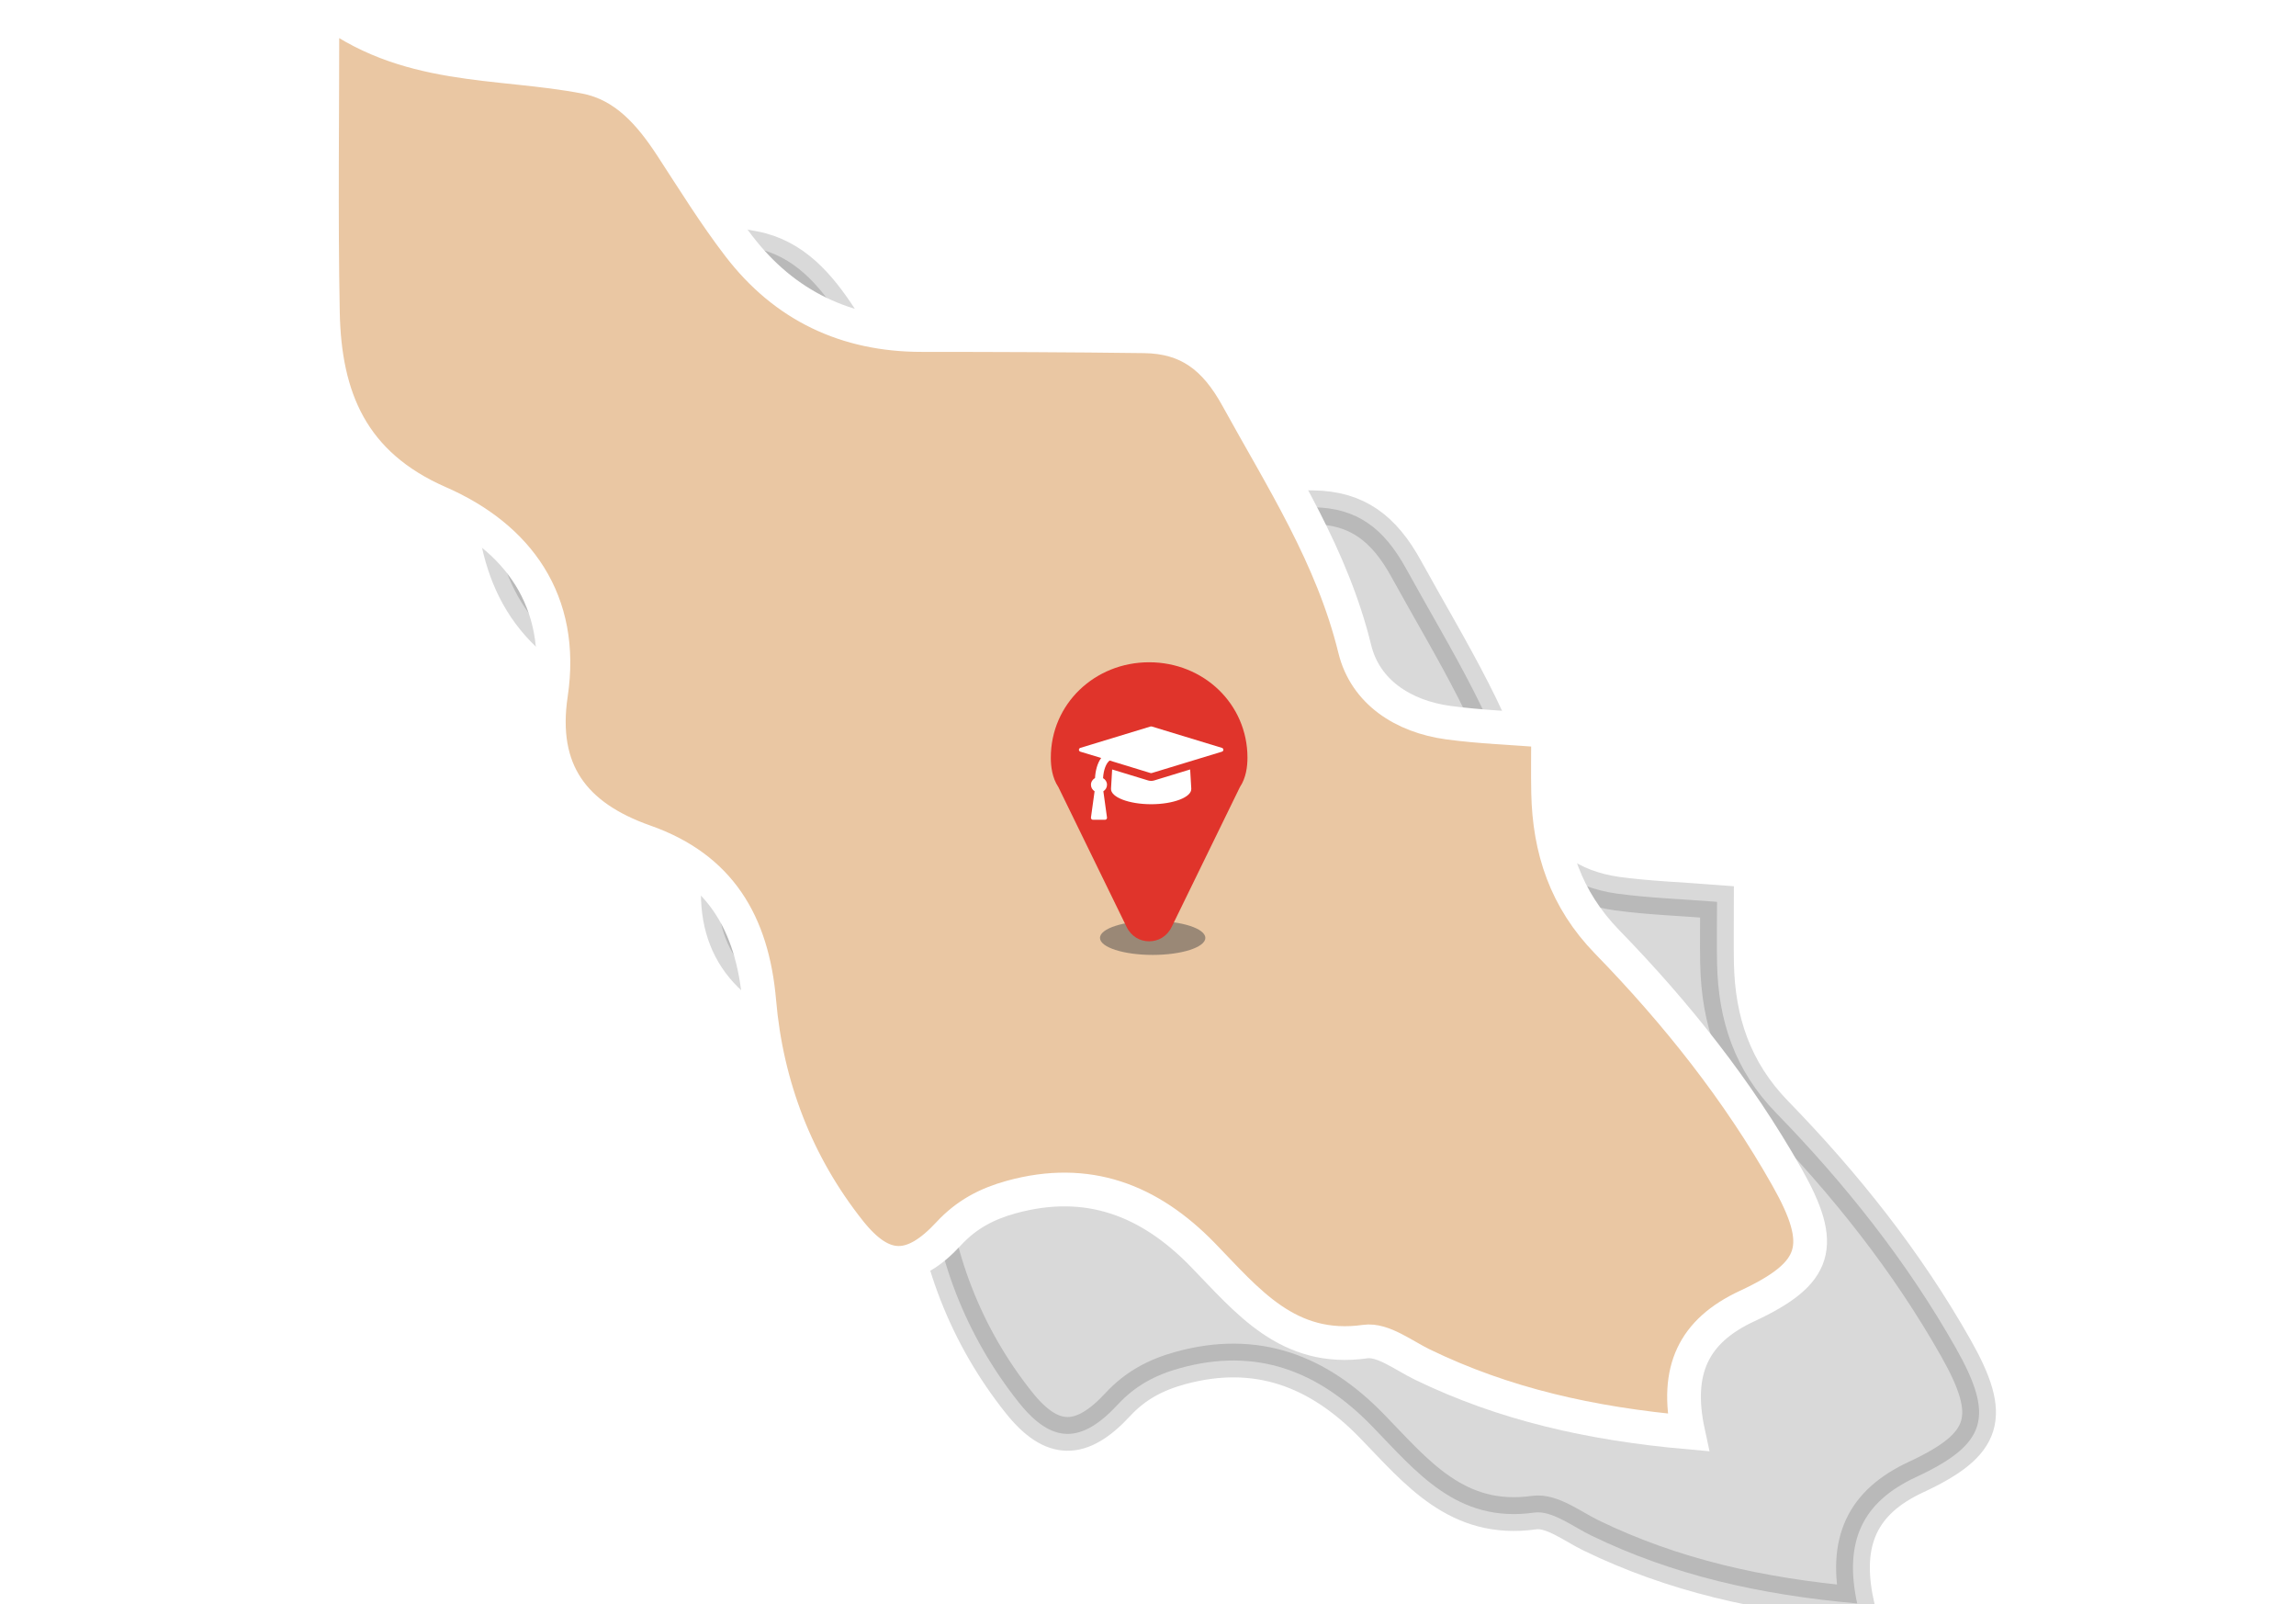 <?xml version="1.0" encoding="UTF-8"?>
<svg width="378px" height="264px" viewBox="0 0 378 264" version="1.1" xmlns="http://www.w3.org/2000/svg" xmlns:xlink="http://www.w3.org/1999/xlink">
    <!-- Generator: Sketch 51.2 (57519) - http://www.bohemiancoding.com/sketch -->
    <title>modal-maps</title>
    <desc>Created with Sketch.</desc>
    <defs>
        <filter x="-31.5%" y="-97.6%" width="163.0%" height="295.2%" filterUnits="objectBoundingBox" id="filter-1">
            <feGaussianBlur stdDeviation="1.822" in="SourceGraphic"></feGaussianBlur>
        </filter>
    </defs>
    <g id="modal-maps" stroke="none" stroke-width="1" fill="none" fill-rule="evenodd">
        <g id="inner-map-378x264">
            <g id="521" transform="translate(53, 1)">
                <path d="M252.751,262.906 C236.6,261.466 222.397,258.227 208.997,251.738 C205.913,250.243 202.484,247.541 199.582,247.951 C186.854,249.756 180.18,241.224 172.823,233.666 C164.062,224.663 153.892,220.704 141.32,224.159 C137.264,225.278 133.924,227.038 131.017,230.178 C125.03,236.639 120.192,236.678 114.744,229.84 C105.955,218.805 101.006,205.821 99.819,191.963 C98.692,178.968 93.266,169.959 80.96,165.635 C69.276,161.527 63.639,154.047 65.531,141.384 C67.822,126.069 60.065,115.533 47.116,109.869 C32.696,103.568 28.241,92.533 27.974,78.552 C27.669,62.606 27.897,46.633 27.897,28.145 C41.434,38.837 56.809,37.026 71.217,39.822 C77.759,41.09 81.903,45.963 85.421,51.361 C89.005,56.854 92.467,62.462 96.457,67.65 C103.974,77.456 114.111,82.284 126.545,82.284 C138.773,82.29 150.996,82.328 163.213,82.489 C170.415,82.589 174.831,85.938 178.504,92.61 C185.872,106.004 194.139,118.75 197.857,133.954 C199.593,141.052 205.824,145.06 213.231,146.079 C218.457,146.788 223.75,146.965 229.681,147.43 C229.681,150.957 229.62,154.274 229.687,157.596 C229.876,166.975 232.594,175.175 239.407,182.174 C250.787,193.862 260.935,206.608 268.996,220.859 C275.405,232.193 274.134,236.667 262.427,242.115 C253.65,246.196 250.537,252.635 252.751,262.906 Z" id="Shape" stroke="#000000" stroke-width="5.552" fill="#000000" fill-rule="nonzero" opacity="0.15"></path>
                <path d="M224.936,234.76 C208.785,233.321 194.581,230.082 181.182,223.593 C178.097,222.098 174.669,219.396 171.767,219.806 C159.039,221.611 152.365,213.078 145.008,205.521 C136.247,196.518 126.077,192.559 113.505,196.014 C109.449,197.132 106.109,198.893 103.201,202.032 C97.215,208.494 92.377,208.533 86.928,201.695 C78.14,190.66 73.191,177.676 72.004,163.817 C70.877,150.823 65.451,141.814 53.145,137.49 C41.46,133.382 35.823,125.901 37.715,113.239 C40.007,97.924 32.25,87.387 19.301,81.723 C4.881,75.422 0.425,64.387 0.159,50.407 C-0.146,34.461 0.081,18.487 0.081,0 C13.619,10.692 28.993,8.881 43.402,11.677 C49.944,12.945 54.088,17.817 57.606,23.216 C61.19,28.708 64.652,34.317 68.641,39.505 C76.159,49.311 86.296,54.139 98.73,54.139 C110.958,54.144 123.181,54.183 135.398,54.344 C142.6,54.443 147.016,57.793 150.689,64.465 C158.057,77.859 166.324,90.604 170.041,105.808 C171.778,112.906 178.009,116.915 185.416,117.934 C190.642,118.643 195.935,118.82 201.866,119.285 C201.866,122.812 201.805,126.128 201.872,129.45 C202.06,138.83 204.779,147.03 211.592,154.028 C222.972,165.717 233.12,178.462 241.181,192.714 C247.589,204.048 246.319,208.522 234.612,213.97 C225.835,218.05 222.722,224.49 224.936,234.76 Z" id="Shape" stroke="#FFFFFF" stroke-width="5.552" fill="#EAC7A3"></path>
            </g>
        </g>
        <g id="ic-section-info" transform="translate(173, 109)">
            <ellipse id="shadow" fill-opacity="0.5" fill="#4A4A4A" fill-rule="nonzero" style="mix-blend-mode: multiply;" filter="url(#filter-1)" cx="16.766" cy="45.365" rx="8.672" ry="2.8"></ellipse>
            <path d="M32.375,15.711 C32.375,17.132 32.154,19.016 31.13,20.546 L19.923,43.508 C19.16,45.118 17.705,45.925 16.188,45.925 C14.67,45.925 13.216,45.118 12.452,43.508 L1.245,20.546 C0.221,19.016 0,17.132 0,15.711 C0,6.847 7.24,0 16.188,0 C25.135,0 32.375,6.847 32.375,15.711 Z" id="ic-map-marker" fill="#E0342B" fill-rule="evenodd"></path>
            <path d="M22.939,17.642 L23.125,20.802 C23.208,22.213 20.162,23.363 16.518,23.363 C12.874,23.363 9.828,22.213 9.911,20.802 L10.097,17.642 L16.023,19.452 C16.188,19.502 16.353,19.522 16.518,19.522 C16.683,19.522 16.848,19.502 17.014,19.452 L22.939,17.642 Z M28.411,14.402 C28.411,14.542 28.318,14.662 28.184,14.712 L16.621,18.232 C16.58,18.242 16.549,18.242 16.518,18.242 C16.487,18.242 16.456,18.242 16.415,18.232 L9.684,16.172 C9.095,16.622 8.682,17.722 8.6,19.072 C8.992,19.292 9.25,19.692 9.25,20.162 C9.25,20.612 9.013,21.002 8.651,21.232 L9.25,25.563 C9.26,25.653 9.229,25.743 9.168,25.813 C9.106,25.883 9.013,25.923 8.92,25.923 L6.938,25.923 C6.845,25.923 6.752,25.883 6.69,25.813 C6.628,25.743 6.597,25.653 6.607,25.563 L7.206,21.232 C6.845,21.002 6.607,20.612 6.607,20.162 C6.607,19.682 6.886,19.272 7.278,19.052 C7.34,17.882 7.65,16.622 8.29,15.752 L4.852,14.712 C4.718,14.662 4.625,14.542 4.625,14.402 C4.625,14.262 4.718,14.142 4.852,14.092 L16.415,10.571 C16.456,10.561 16.487,10.561 16.518,10.561 C16.549,10.561 16.58,10.561 16.621,10.571 L28.184,14.092 C28.318,14.142 28.411,14.262 28.411,14.402 Z" id="ic-cap" fill="#FFFFFF" fill-rule="evenodd"></path>
        </g>
    </g>
</svg>